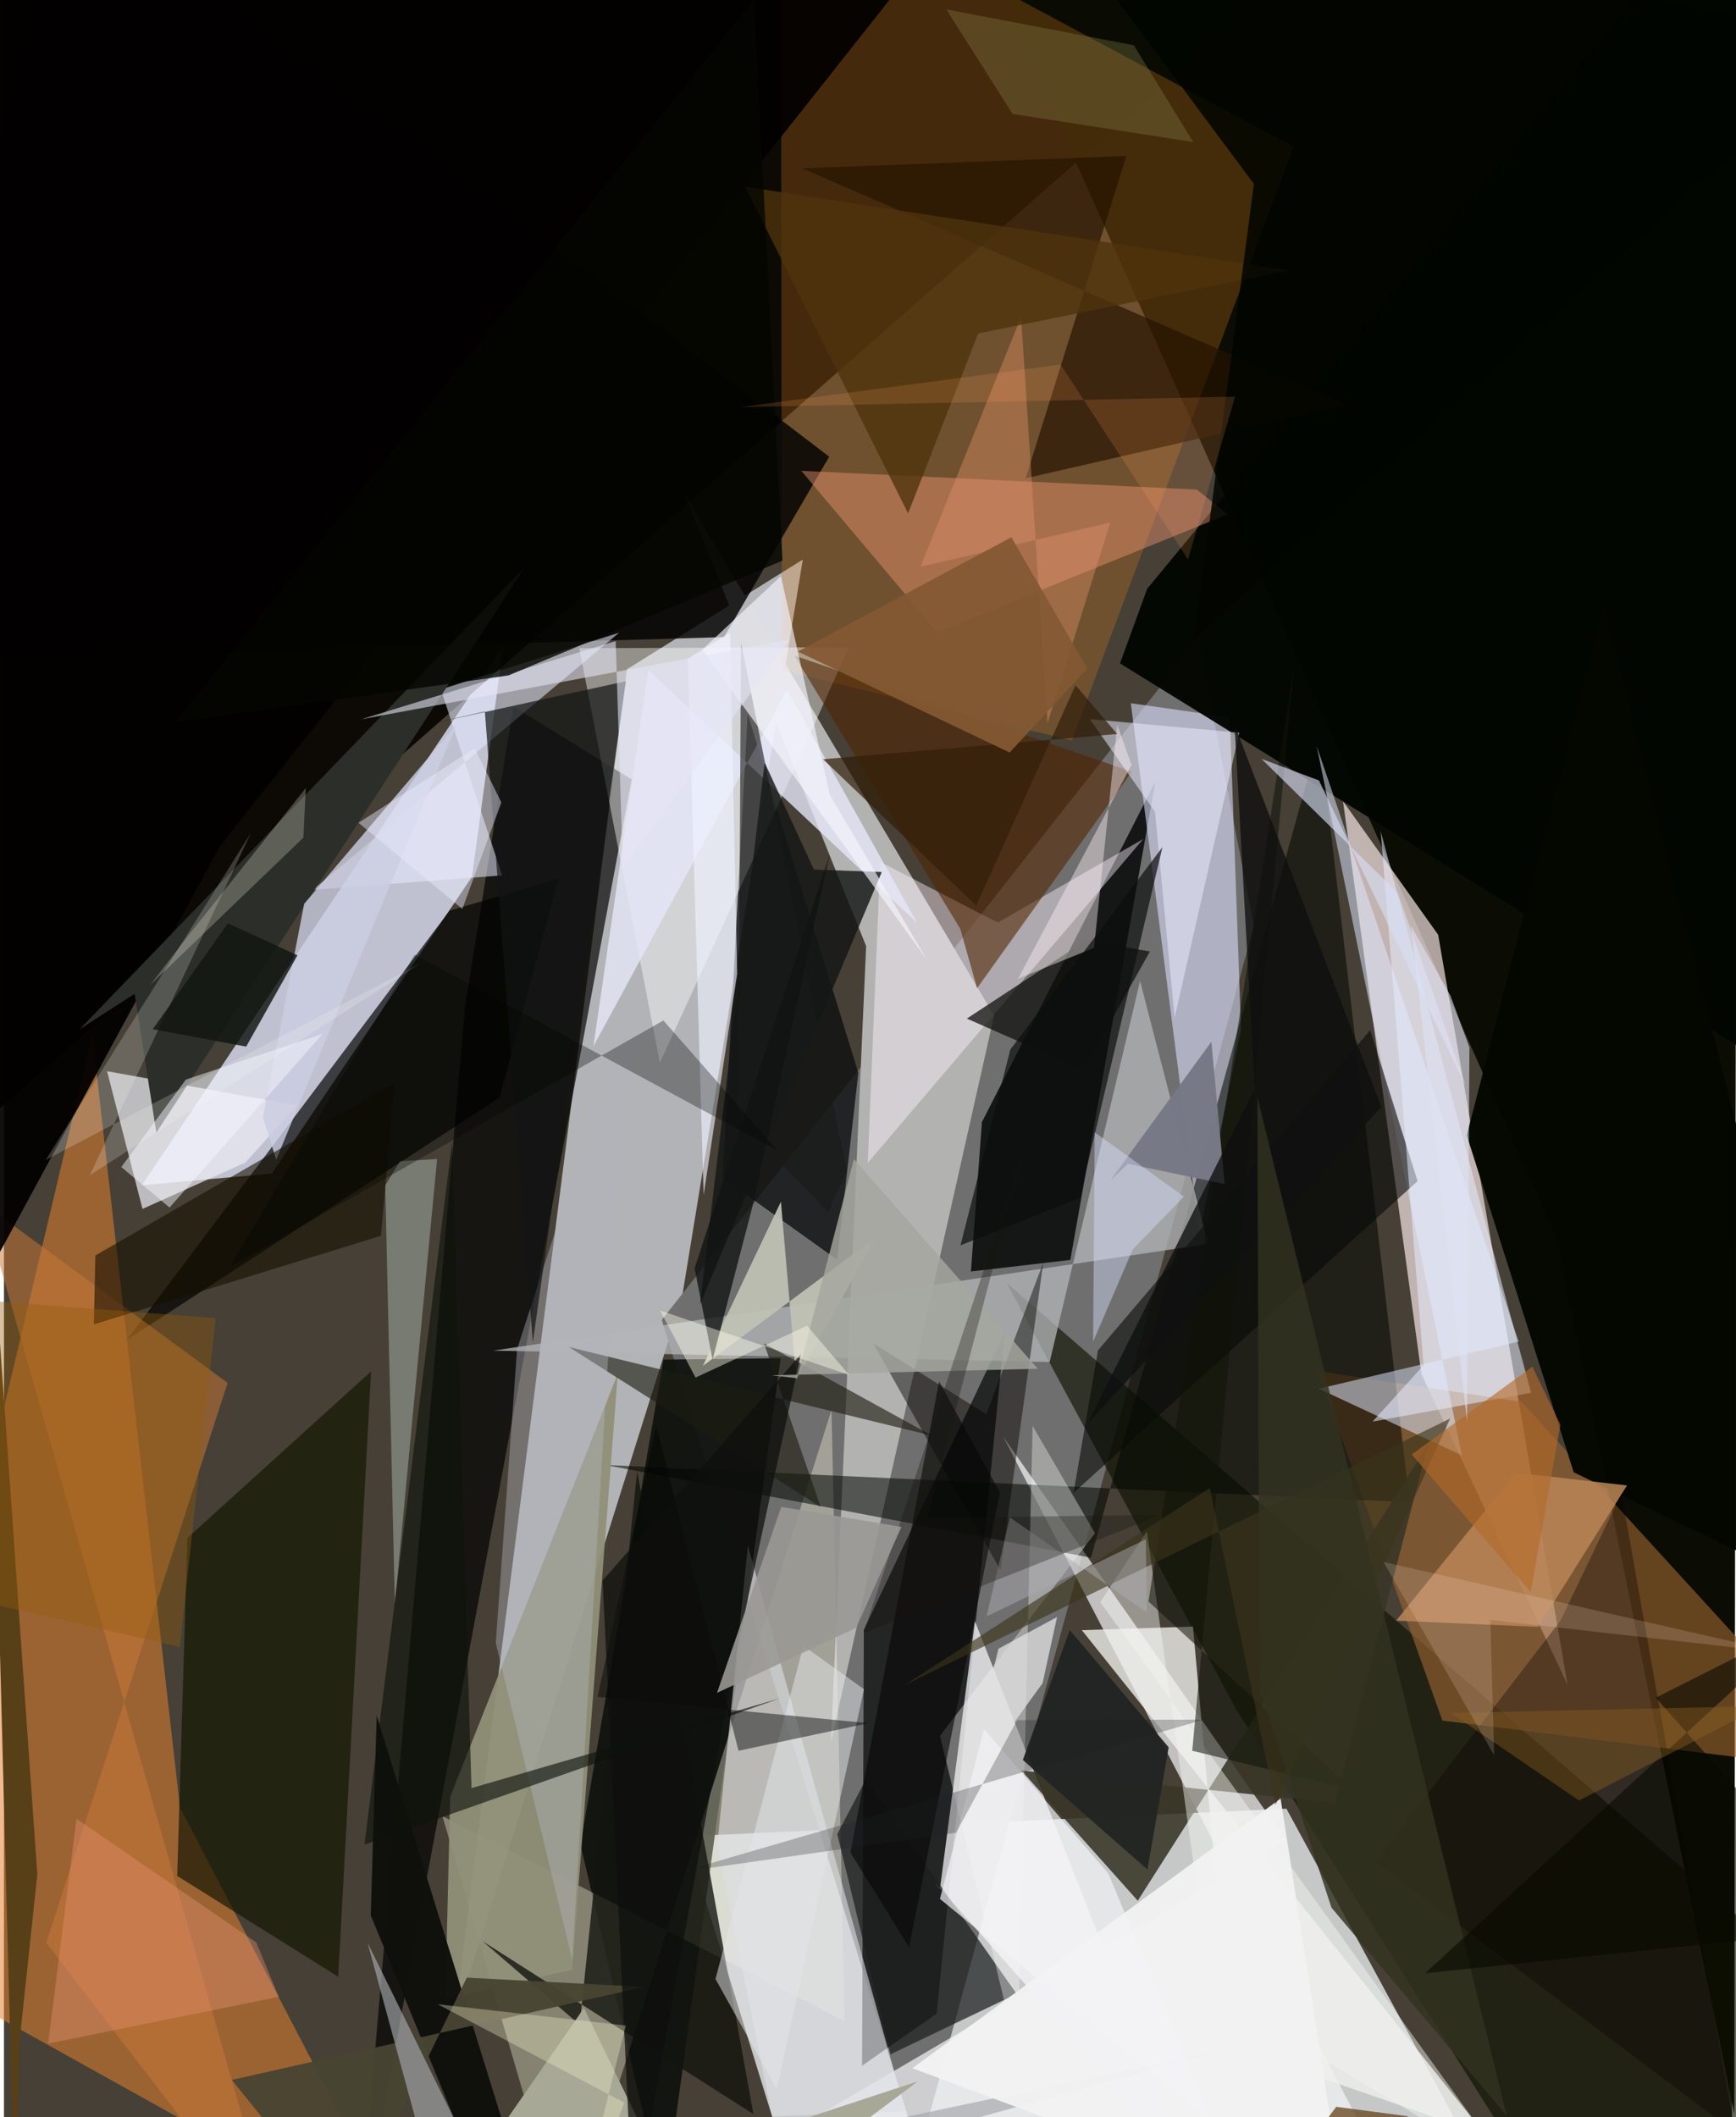 <svg xmlns="http://www.w3.org/2000/svg" width="228" height="278" viewBox="0 0 836 1024"><path fill="#464036" d="M0 0h836v1024H0z"/><path fill="#edf0f4" fill-opacity=".769" d="M708.55 1037.068l-88.129-162.28-290.565 13.372L390.822 1086z"/><path fill="#d2d5dd" fill-opacity=".769" d="M386.454 270.646l-58.485 357.19L217.701 978.35l83.64-654.626z"/><path fill="#717070" fill-opacity=".996" d="M604.704 447.844L442.707 1041.23l-124.47-402.834 259.484-329.534z"/><path fill="#dadef2" fill-opacity=".816" d="M241.602 312.257l-15.177 111.811-96.827 143.518-62.89 5.676z"/><path fill="#080500" fill-opacity=".91" d="M-62 387.54v201.17L651.242-37.848-62-62z"/><path fill="#0b0c03" fill-opacity=".988" d="M838.517-32.087L479.05-9.865l271.96 608.38 86.094 424.005z"/><path fill="#fceaea" fill-opacity=".675" d="M647.78 387.474l46.038 64.624L756.45 814.98l-70.743-150.495z"/><path fill="#b3b3b2" fill-opacity=".996" d="M400.086 842.422l78.92-351.264L329.07 238.59l88.025 219.016z"/><path fill="#e5812f" fill-opacity=".537" d="M42.726 500.51l42.428 373.688L195.416 1086-62 942.7z"/><path fill="#000202" fill-opacity=".678" d="M415.133 999.114l36.106-25.188 32.843-329.28-68.087 143.6z"/><path fill="#f4f4f6" fill-opacity=".71" d="M683.035 1079.336L483.322 694.752l137.037 195.5L286.917 1086z"/><path fill="#e0801e" fill-opacity=".271" d="M516.62 358.098l-140.315-33.879L375.857-62l248.05 133.004z"/><path fill="#10120f" fill-opacity=".941" d="M278.93 892.242l40.118-234.636 56.702-.667-56.395 408.682z"/><path fill="#0a0b0b" fill-opacity=".886" d="M473.113 542.71l83.898-164.63-41.13 231.301-48.088 5.586z"/><path fill="#ffffe4" fill-opacity=".345" d="M272.684 1086l127.68-404.111 6.332 295.61-194.562-99.072z"/><path fill="#dee2ff" fill-opacity=".576" d="M545.146 340.126l47.899 6.84 5.405 150.836-20.142 98.846z"/><path fill="#0d1100" fill-opacity=".631" d="M485.118 620.598l110.996 206.175L759.972 1086 898 978.1z"/><path fill="#f8f8fb" fill-opacity=".729" d="M574.274 1050.005L469.695 784.047l-16.913 129.765-2.738-3.663z"/><path fill-opacity=".675" d="M223.06 486.827L171.441 1086l132.222-709.032-57.254-35.235z"/><path fill="#9a6330" fill-opacity=".624" d="M734.128 678.034L898 857.277l-202.138-25.112-60.386-169.056z"/><path fill="#000700" fill-opacity=".541" d="M290.982 708.55l234.897 44.86 110.605-397.538 43.536 370.746z"/><path fill="#0d1011" fill-opacity=".792" d="M413.32 518.948L359.79 345.35l-12.096 224.31 55.378 39.613z"/><path fill="#fff" fill-opacity=".42" d="M317.324 513.972l63.263-137.903 28.112-63.051-130.378.51z"/><path fill="#000100" fill-opacity=".82" d="M-62 319.96l410.331-11.81 50.91-87.253L28.694-62z"/><path fill="#383627" fill-opacity=".878" d="M643.88 872.001l44.969-173.03-140.346 220.35-56.291-62.983z"/><path fill="#030700" fill-opacity=".965" d="M553.089 284.732L839.289-62 880 531.42 539.906 320.845z"/><path fill="#ebedf4" fill-opacity=".714" d="M49.884 518.105l91.942 16.563-25.083 27.637-49.72 22.415z"/><path fill="#000200" fill-opacity=".69" d="M215.57 440.452L59.48 648.014l180.29-117.061 28.463-105.91z"/><path fill="#908f77" fill-opacity=".941" d="M296.96 664.448l-81.11 204.623-2.313 97.741 61.329-14.163z"/><path fill="#b3b6b8" fill-opacity=".749" d="M582.538 601.635l-345.823 51.613 269.17 5.503 43.738-184.293z"/><path fill="#dee9fe" fill-opacity=".525" d="M635.058 360.82l70.251 343.098-69.23-32.25 96.718-22.813z"/><path fill="#121401" fill-opacity=".663" d="M88.735 743.848l88.855-80.53-15.881 292.752-77.899-48.756z"/><path fill="#dddfe5" fill-opacity=".592" d="M345.048 892.535l26.573 131.028 64.478-2.352-76.207-273.672z"/><path fill="#12150e" fill-opacity=".792" d="M278.524 979.326l-46.909-40.396 130.951 83.59-56.244-310.931z"/><path fill="#e8ebff" fill-opacity=".549" d="M211.36 333.445l86.231-27.439-148.146 124.38 91.568-6.996z"/><path fill="#eff0ed" fill-opacity=".788" d="M593.66 989.956l122.936 42.559-195.152-244.061 53.754-1.739z"/><path fill="#f29875" fill-opacity=".439" d="M385.73 227.724l191.324 9.06 14.974 11.993-140.565 56.95z"/><path fill="#fff4ff" fill-opacity=".435" d="M480.793 446.22l-56.877-29.332-6.047 145.593 133.306-156.7z"/><path fill="#1c1f1f" fill-opacity=".722" d="M416.92 860.709l72.996 103.67-61.006 29.21-25.784-106.507z"/><path fill="#040801" fill-opacity=".973" d="M707.661 549.11l66.251-256.22L898 778.71l-138.595-66.605z"/><path fill="#e6e7f8" fill-opacity=".8" d="M441.8 446.408l-63.017-112.78-93.65 172.48 26.581-182.054z"/><path fill="#251400" fill-opacity=".686" d="M386.243 81.43l263.246 114.346-155.23 35.555 48.726-155.895z"/><path fill="#c4d4ce" fill-opacity=".396" d="M184.443 573.329l7.202-11.698 17.898-1.057-20.441 215.367z"/><path fill="#c97838" fill-opacity=".525" d="M108.199 668.852L20.464 939.695 132.94 1086-10.565 581.594z"/><path fill="#030100" fill-opacity=".937" d="M442.104-17.387L-62-62v778.349l166.425-307.004z"/><path fill="#070a06" fill-opacity=".592" d="M660.922 498.26L529.264 653.112l-11.824 68.927 166.428-150.767z"/><path fill="#512300" fill-opacity=".573" d="M470.768 477.98l-8.114-28.68-80.24-132.217 163.213 56.166z"/><path fill="#2b2e29" d="M36.619 497.834l215.505-223.698L73.71 547.79l-10.478-67.124z"/><path fill="#141617" fill-opacity=".816" d="M368.012 368.825l23.812 51.772 32.832 1.18L336.74 630.81z"/><path fill="#10110d" fill-opacity=".98" d="M251.1 1058.14l-70.78-228.418-2.877 96.68 50.938 123.894z"/><path fill="#c2c3b6" fill-opacity=".922" d="M375.873 581.19l-37.72 79.4 83.61-62.14-38.432 69.13z"/><path fill="#1c1d11" fill-opacity=".616" d="M395.116 728.9l-27.42-79.177 81.252 44.661-175.635-42.863z"/><path fill="#f8f6f5" fill-opacity=".365" d="M497.623 689.665l-7.212 304.945-37.586-155.054 74.987-97.998z"/><path fill="#ba8558" fill-opacity=".855" d="M742.254 786.861l42.944-68.409-53.802-6.176-57.909 71.587z"/><path fill="#030402" fill-opacity=".459" d="M482.058 759.435l-61.512-109.764 54.66 34.321 27.603-73.35z"/><path fill="#e6ecfe" fill-opacity=".545" d="M738.788 673.64l-72.773-271.615 20.747 258.319-24.677 27.24z"/><path fill="#b1b4bd" fill-opacity=".42" d="M248.259 652.468l54.24-167.597L274.9 947.89l-36.97-153.354z"/><path fill="#121311" fill-opacity=".757" d="M523.503 454.8l30.876 5.397-32.094 57.352-56.462-24.905z"/><path fill="#cbcee1" fill-opacity=".812" d="M125.266 540.493l19.978-103.347 73.83-86.883-87.363 210.575z"/><path fill="#eff2ff" fill-opacity=".627" d="M354.703 470.989l-3.425-164.965-20.443 12.531 7.638 259.486z"/><path fill="#080000" fill-opacity=".329" d="M782.496 722.394l54.885 308.925-174.068-130.754 89.623-116.616z"/><path fill="#1a1a1a" fill-opacity=".612" d="M355.257 541.158l1.306-230.535 51.06 255.97-8.83 19.568z"/><path fill="#573f19" fill-opacity=".992" d="M7.535 987.22L5.653 1086-8.28 558.75l24.419 347.9z"/><path fill="#a7a896" d="M336.23 1086l-55.66-114.766L201.027 1086l241.11-79.349z"/><path fill="#eaecff" fill-opacity=".522" d="M597.634 354.377l-31.3 137.89-9.508-99.661-31.51-44.788z"/><path fill="#121515" fill-opacity=".706" d="M204.748 350.47l27.904-6.35 23.202 305.155 45.03-319.788z"/><path fill="#fff1f7" fill-opacity=".431" d="M538.591 350.553L527.365 458.42l-36.753 14.918 54.872-103.386z"/><path fill="#0d120a" fill-opacity=".627" d="M226.185 864.853l-9.43-312.028-42.322 339.27 201.103-70.715z"/><path fill="#f5f6ff" fill-opacity=".639" d="M399.504 384.419l47.1 79.908-108.797-150.116 38.074-35.582z"/><path fill="#f2f4f1" fill-opacity=".467" d="M552.916 740.712l31.307 222.9 145.063 87.033-198.938-275.764z"/><path fill="#0f1409" fill-opacity=".545" d="M574.849 846.78l49.282-525.246-70.438 453.051 98.887 91.187z"/><path fill="#160e00" fill-opacity=".584" d="M182.364 597.726l6.603-74.114-144.745 83.602-.725 33.355z"/><path fill="#e4e5e8" fill-opacity=".514" d="M386.735 796.01l29.326 21.001-42.186 193.446-29.655-53.284z"/><path fill="#484432" fill-opacity=".957" d="M166.238 1075.213l-56.013-69.222 199.423-44.982-85.77-4.495z"/><path fill="#f7f7f4" fill-opacity=".208" d="M119.453 402.9L20.226 560.988l181.523-95.202L41.58 568.363z"/><path fill="#df906b" fill-opacity=".416" d="M504.837 349.798l30.37-97.082-91.819 21.414 48.679-120.878z"/><path fill="#222523" fill-opacity=".961" d="M515.617 788.39l-22.712 62.836 60.279 53.012 10.276-59.117z"/><path fill="#787987" fill-opacity=".996" d="M590.514 572.636l-6.406-68.774-49.017 67.236 8.662-8.164z"/><path fill="#111412" fill-opacity=".784" d="M342.811 657.66l-8.71-44.217 65.241-199.723-36.92 168.603z"/><path fill="#060705" fill-opacity=".612" d="M452.385 668.097l29.408 53.708-43.923 219.98-28.351-45.723z"/><path fill="#4e340c" fill-opacity=".784" d="M358.575 90.302l263.332 40.487-150.596 30.496-33.922 87.036z"/><path fill="#d7def4" fill-opacity=".635" d="M707.118 525.119l-32.863-93.334-65.898-64.753 27.803 10.447z"/><path fill="#ea9377" fill-opacity=".376" d="M21.366 988.399L35.088 879.68l86.949 59.76 10.9 26.348z"/><path fill="#000400" fill-opacity=".322" d="M109.271 612.732L319.02 493.57l55.188 62.88-175.528-94.7z"/><path fill="#e0dfe1" fill-opacity=".769" d="M509.454 782.09L481.1 797.41l-16.673 69.346 38.03-52.684z"/><path fill="#e5e5f6" fill-opacity=".584" d="M295.936 310.055l3.473 109.836 80.714-110.538-207.218 38.53z"/><path fill="#0e1010" fill-opacity=".792" d="M605.077 526.514l-80.698 161.72 142.023-152.817-71.092-184.91z"/><path fill="#101611" fill-opacity=".824" d="M108.361 446.571l33.624 15.476-24.8 44.159-45.175-8.441z"/><path fill="#020300" fill-opacity=".447" d="M287.188 820.7l130.996 12.751-62.833 13.328-39.803-157.304z"/><path fill="#a3a6ab" fill-opacity=".663" d="M588.916 991.668l-377.223 79.582-35.817-131.7 71.96 146.45z"/><path fill="#f2f2f3" fill-opacity=".953" d="M584.323 1054.38l-144.886-54.057 178.168-130.435L651.232 1086z"/><path fill="#3a341b" fill-opacity=".624" d="M435.336 815.203l264.27-129.11-84.452 186.86-31.798-153.264z"/><path fill="#64431c" fill-opacity=".749" d="M516.826 1086l162.654-62.405-34.975-4.607L594.754 1086z"/><path fill="#0e0f0d" fill-opacity=".733" d="M353.067 804.662l32.441-149.653-95.88 109.44 14.75 307.949z"/><path fill="#a5a69e" fill-opacity=".82" d="M371.37 665.19l128.748-3.169-88.932-101.42-27.542 106.015z"/><path fill="#8b8a51" fill-opacity=".314" d="M575.33 68.709l-87.416-13.634-31.997-50.53 90.69 17.344z"/><path fill="#0c0d0d" fill-opacity=".698" d="M462.733 602.323l24.132-94.703 73.579-97.887-40 169.648z"/><path fill="#323320" fill-opacity=".82" d="M607.396 816.829l34.816 105.831 84.77 100.65-120.595-492.558z"/><path fill="#fcfdeb" fill-opacity=".435" d="M317.457 633.843l17.105 32.446 53.932-25.074 20.448 23.85z"/><path fill="#b36a27" fill-opacity=".62" d="M752.966 689.125l-13.55-28.13-58.384 42.5 57.572 66.585z"/><path fill="#020500" fill-opacity=".863" d="M898 19.523L492.332-62 604.696 88.928l-28.92 220.027z"/><path fill="#311f09" fill-opacity=".702" d="M538.572 355.007L396.25 367.213l74.087 70.797 48.054-106.57z"/><path fill="#eae4d3" fill-opacity=".271" d="M146.019 381.163l-1.179 23.991-74.157 71.292 18.58-24.057z"/><path fill="#050600" fill-opacity=".796" d="M362.795-.227l13.858 271.379-132.55 55.526-161.216 22.663z"/><path fill="#dae0ff" fill-opacity=".427" d="M546.14 604.173l24.727-25.433-43.201-31.07-.764 101.256z"/><path fill="#ff9d5b" fill-opacity=".173" d="M595.549 191.869l-22.728 78.726-61.67-94.271-154.887 20.569z"/><path fill="#845933" fill-opacity=".933" d="M486.527 363.966l37.538-40.618-36.694-63.497-103.3 55.288z"/><path fill="#e0e4f5" fill-opacity=".576" d="M708.956 506.64l-1.165 180.905-27.054-239.815 19.088 33.945z"/><path fill="#f5f6ff" fill-opacity=".486" d="M154.242 500.028l-66.238 22.133-31.232 42.29 23.338 19.585z"/><path fill="#080a00" fill-opacity=".588" d="M687.547 954.384L898 932.566l-98.889-111.455 73.558-37.005z"/><path fill="#acadb2" fill-opacity=".482" d="M486.662 733.94l-11.324 47.882 77.068-37.304.527 35.432z"/><path fill="#f3f3f6" fill-opacity=".69" d="M583.714 1025.365L534.368 906.32l-60.259-70.03-21.303 82.156z"/><path fill="#8a5e21" fill-opacity=".424" d="M700.037 828.529l61.988 42.304L898 800.758l-52.842 24.517z"/><path fill="#ffe2d9" fill-opacity=".173" d="M859.727 799.356l-192.324-43.892 53.515 93.517-1.834-65.478z"/><path fill="#16150f" fill-opacity=".322" d="M446.716 734.15l47.189-179.938-78.049 235.545 143.932-57.075z"/><path fill="#ecedff" fill-opacity=".447" d="M227.727 361.9l-56.199 36.048 50.215 41.652 18.893-51.482z"/><path fill="#f5f5ce" fill-opacity=".337" d="M209.828 969.37l90.991 10.324L274.274 1086l25.825-69.044z"/><path fill="#945b0a" fill-opacity=".384" d="M-62 762.793L85.039 796.61l17.386-159.068L-62 624.983z"/><path fill="#999894" fill-opacity=".886" d="M376.039 728.81l-31.084 89.968 67.33-31.455 21.9-48.815z"/><path fill="#1e2123" fill-opacity=".271" d="M490.163 831.968l-29.573 54.48-133.538 19.04 253.422-73.783z"/></svg>